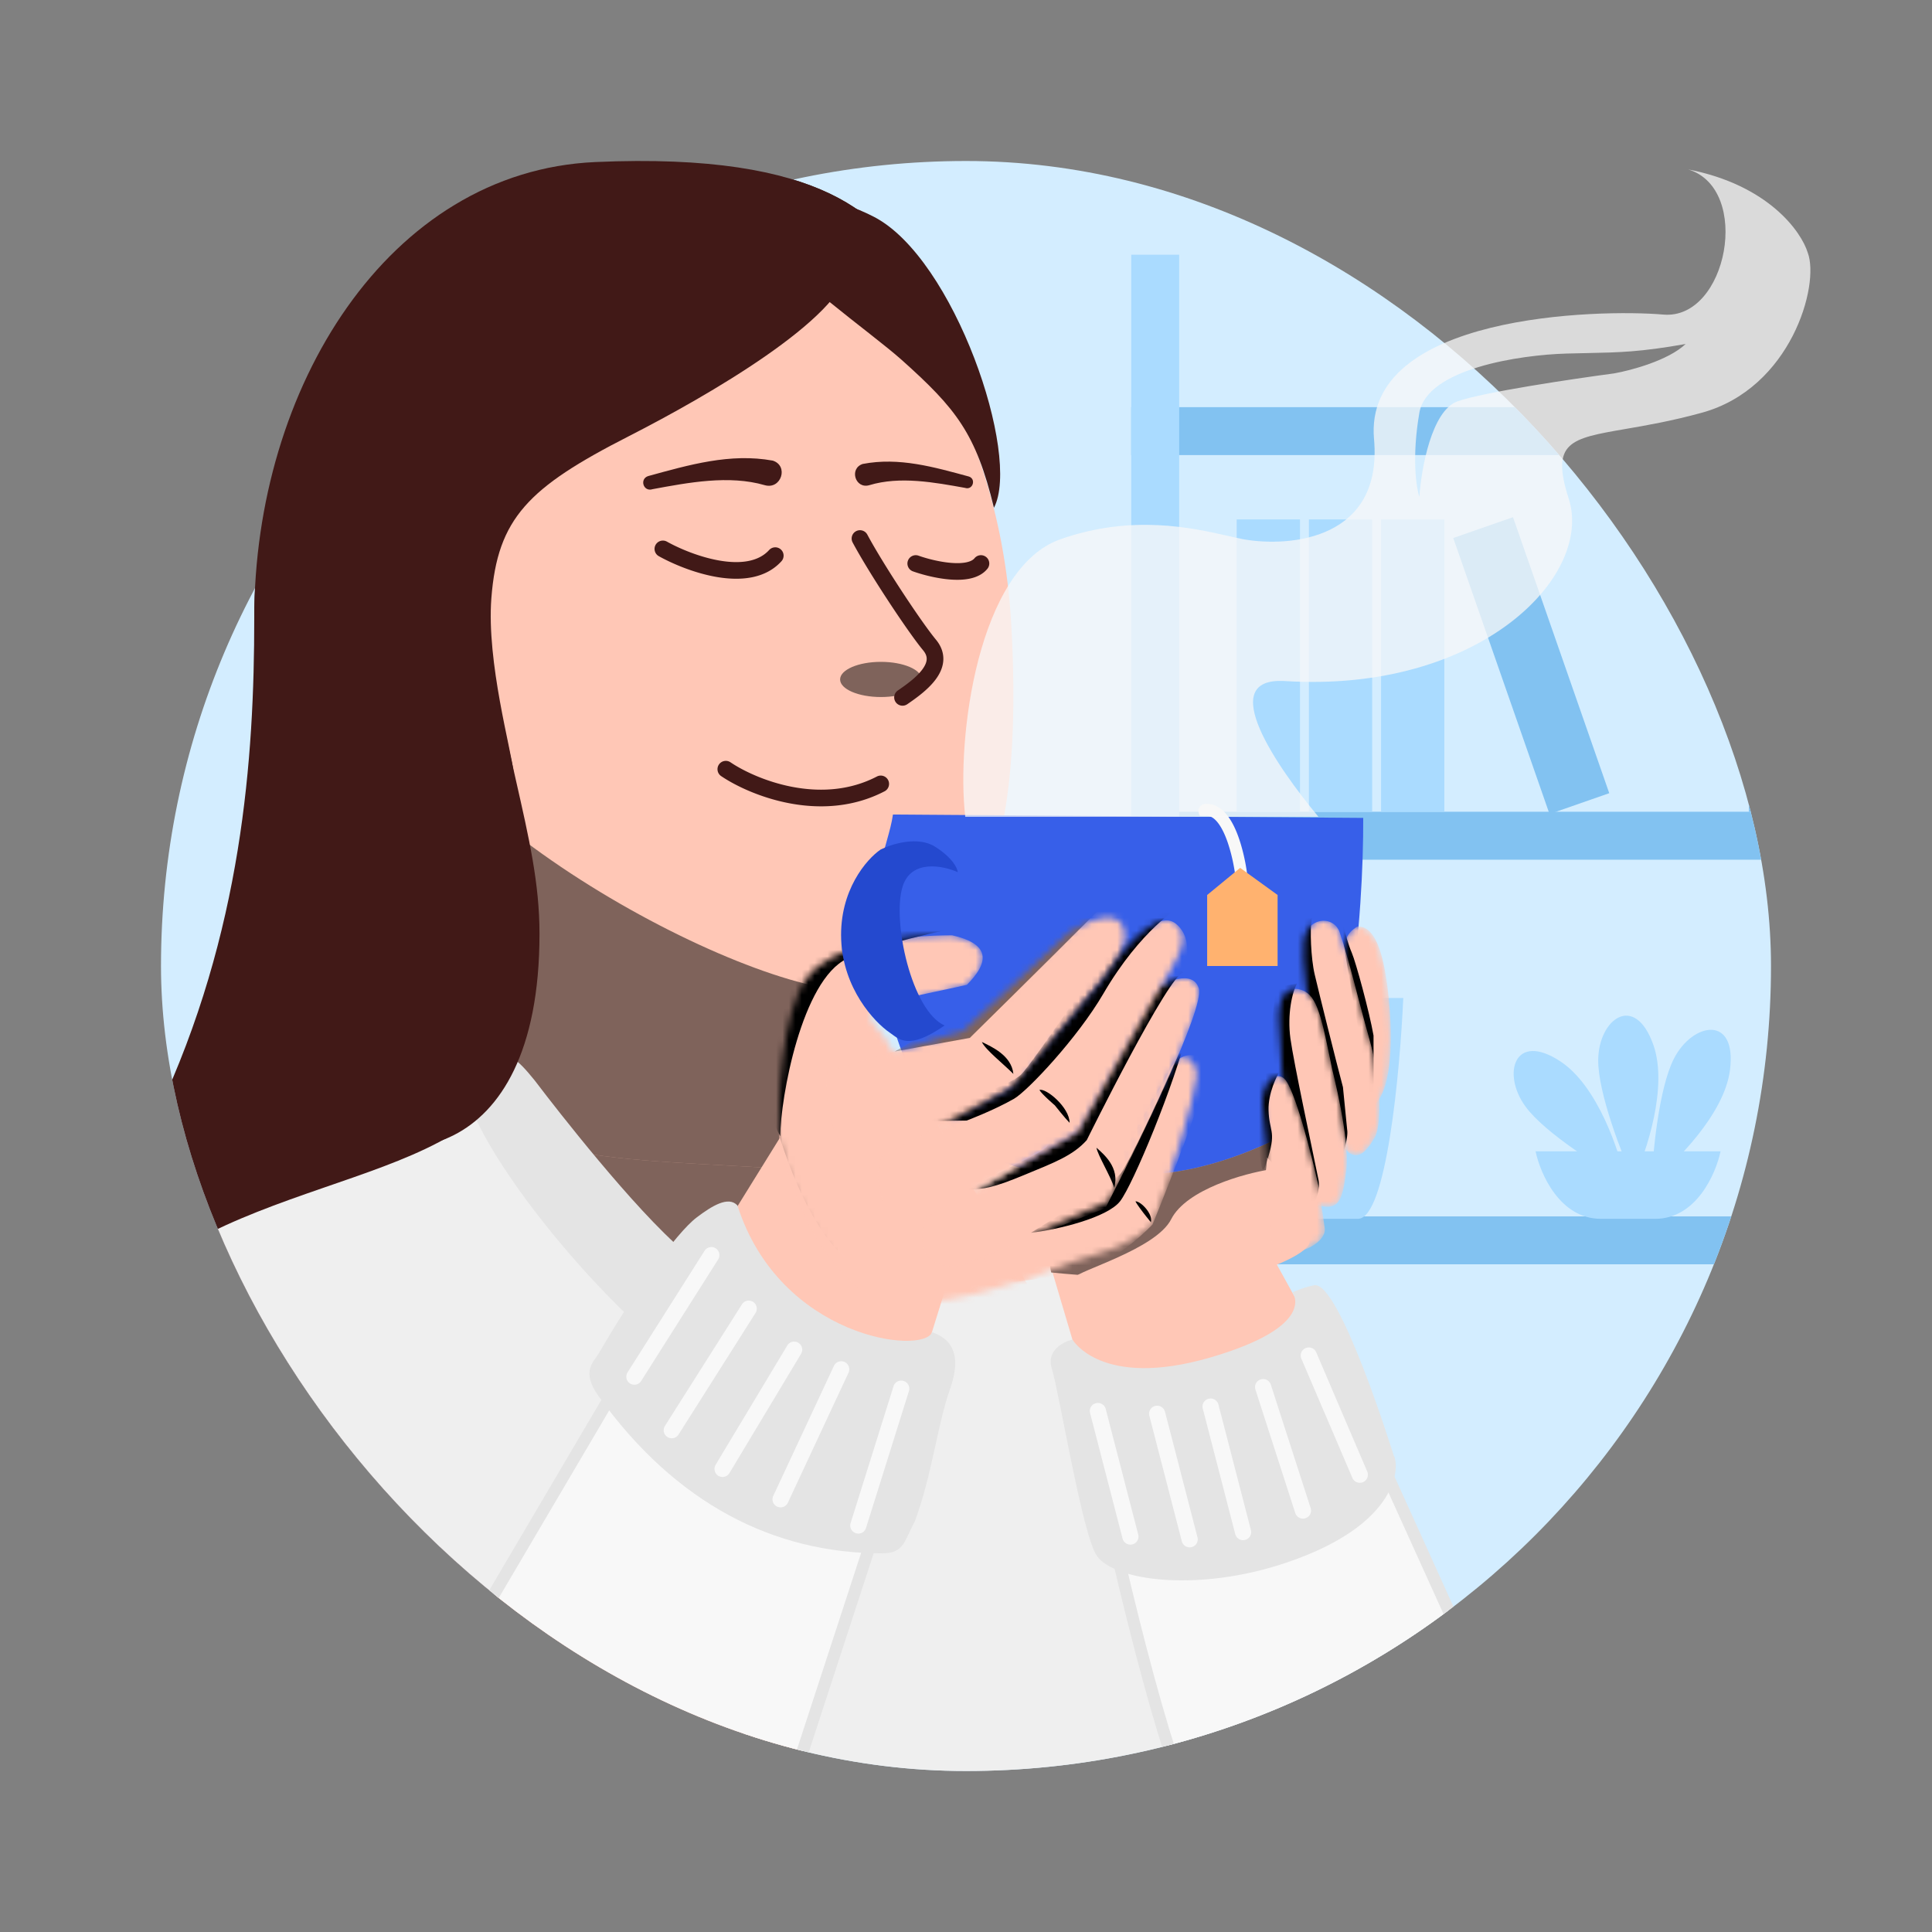 <svg xmlns="http://www.w3.org/2000/svg" width="300" height="300" fill="none" class="persona-ilustration" viewBox="0 0 300 300"><rect x="0" y="0" width="300" height="300" fill="#808080" stroke="none"/><g clip-path="url(#a)"><g clip-path="url(#b)"><rect width="250" height="250" x="25" y="25" fill="#D3EDFF" rx="125"/><path fill="#82C2F1" d="M175.659 70.667v-7.444h152.47v7.444zm0 62.825v-7.443h152.47v7.443zm0 62.829v-7.444h152.47v7.444z"/><path fill="#AADBFF" d="M175.659 39.554h7.443v180.433h-7.443z"/><path fill="#82C2F1" d="m225.662 83.542 9.275-3.235 14.947 42.859-9.276 3.234z"/><path fill="#AADBFF" d="M192.037 80.658h9.824v45.39h-9.824zm11.209 0h9.824v45.39h-9.824zm11.207 0h9.824v45.39h-9.824z"/><path fill="#82C2F1" d="M271.558 101.228h39.059v24.82h-39.059z"/><path fill="#AADBFF" d="M267.569 101.228h47.035v7.003h-47.035zm-25.217 63.622c5.78 3.848 9.145 14.036 10.104 18.648-3.908-2.16-12.483-7.504-15.526-11.604-3.804-5.124-1.804-11.854 5.422-7.044"/><path fill="#AADBFF" d="M256.732 162.244c2.319 6.546-1.097 16.715-3.095 20.982-1.833-4.071-5.491-13.491-5.468-18.596.03-6.382 5.665-10.568 8.563-2.386"/><path fill="#AADBFF" d="M268.634 166.129c-.869 6.89-8.489 14.442-12.19 17.357.191-4.461 1.153-14.52 3.467-19.071 2.893-5.689 9.808-6.898 8.723 1.714"/><path fill="#AADBFF" d="M267.166 178.778c-.731 3.493-3.781 10.48-10.137 10.48h-8.447c-6.356 0-9.407-6.987-10.137-10.48zM217.9 154.97c-.507 11.429-2.624 34.287-7.037 34.287l-1.346.001H205c-4.413-.001-6.53-22.859-7.037-34.288z"/><path fill="#411917" d="M39.48 96.015c0 21.656-1.843 48.726-15.05 76.814-13.436 19.684-16.642 24.604-8.167 45.093 2.46 5.95-28.043 23.706 11.853 44.232 51.46 20.526 102.77 12.929 94.964-8.175-56.52-59.922-24.177-97.772-45.564-143.516-6.251-13.37-9.806-26.255-4.341-43.409 2.605-8.175 12.111-25.22 29.301-27.998s38.542 7.36 46.447 23.657c-.941-3.69-4.734-15.98-6.795-19.785-4.877-9.003-13.943-19.361-49.707-17.764-32.091 1.434-52.94 35.03-52.94 70.85"/><path fill="#EFEFEF" d="M11.384 211.284c13.48-27.908 54-24.914 66.262-41.534 23.351 3.069 66.229-.738 88.877 5.818s60.861 81.476 71.167 99.852c-3.849 4.594-12.628 25.218-65.968 56.805S47.08 316.989-.526 289.163c5.574-17.229-10.819-30.824 11.91-77.879"/><path fill="#FFC7B6" d="M127.76 211.53c2.119-9.008 2.87-23.843 2.98-30.135-19.207-5.63-57.053-18.208-52.02-7.876 5.034 10.332 30.826 34.037 42.748 42.647 1.214 2.208 4.172 4.371 6.292-4.636"/><path fill="#000" d="M127.76 211.53c2.119-9.008 2.87-23.843 2.98-30.135-19.207-5.63-57.053-18.208-52.02-7.876 5.034 10.332 30.826 34.037 42.748 42.647 1.214 2.208 4.172 4.371 6.292-4.636" opacity=".5" style="mix-blend-mode:overlay"/><path fill="#FFC7B6" d="M77.646 170.091c1.46-12.161-9.932-44.795-15.81-59.591l65.792 35.773 3.039 36.093c-20.877-2.736-54.48-.113-53.02-12.275"/><path fill="#000" d="M77.646 170.091c1.46-12.161-9.932-44.795-15.81-59.591l65.792 35.773 3.039 36.093c-20.877-2.736-54.48-.113-53.02-12.275" opacity=".5" style="mix-blend-mode:overlay"/><path fill="#E4E4E4" d="M76.887 165.046c1.841-1.956 3.251-.848 6.139 2.72 0 0 11.445 15.176 20.084 23.688 9.583 9.441 26.815 21.622 26.815 21.622-.428 2.728-2.011 9.18-4.816 8.667-18.274-3.341-43.25-32.261-50.552-46.658l-.038-.074c-1.242-2.449-1.834-3.617-1.732-4.047.257-1.026 1.637-3.301 4.1-5.918"/><path fill="#FFC7B6" d="m163.268 197.024 5.85 19.722 35.133-9.552-8.425-15.256z"/><path fill="#F8F8F8" d="m232.867 267.592-28.621-63.185c-7.127 8.201-25.529 10.413-36.103 11.421 5.054 26.981 13.112 58.319 17.316 66.037s34.425-9.518 47.408-14.273"/><path fill="#E4E4E4" fill-rule="evenodd" d="m204.497 202.69 29.64 65.435-.948.347c-3.203 1.174-7.489 3.125-12.225 5.294l-.586.268c-4.557 2.088-9.481 4.344-14.155 6.241-4.862 1.973-9.52 3.587-13.255 4.21-1.864.31-3.57.388-4.987.096-1.437-.296-2.651-.992-3.345-2.267-1.098-2.015-2.412-5.496-3.838-9.942-1.433-4.467-2.997-9.969-4.586-16.065-3.177-12.193-6.46-26.794-8.991-40.306l-.189-1.008 1.022-.098c5.281-.503 12.465-1.303 19.205-2.989 6.784-1.697 12.917-4.245 16.279-8.113zm-35.243 13.973c2.496 13.184 5.685 27.323 8.773 39.171 1.583 6.076 3.138 11.542 4.556 15.965 1.425 4.444 2.695 7.774 3.699 9.618.356.654 1.007 1.108 2.077 1.328 1.092.224 2.538.184 4.301-.11 3.519-.587 8.017-2.133 12.858-4.098 4.635-1.881 9.524-4.121 14.092-6.213l.573-.263c4.275-1.958 8.259-3.774 11.417-4.994l-27.635-61.007c-3.872 3.727-9.972 6.095-16.251 7.665-6.452 1.614-13.272 2.427-18.46 2.938" clip-rule="evenodd"/><path fill="#E4E4E4" d="M216.418 226.015s-8.354-26.984-12.318-26.45c-1.538.27-3.412 1.109-3.412 1.109s4.116 5.222-12.818 10.134-21.345-2.809-21.345-2.809-4.304 1.014-3.187 4.563c1.116 3.548 4.741 25.889 6.992 29.046 2.814 3.945 15.843 5.602 29.345 1.065 17.918-6.021 17.63-15.225 16.743-16.658"/><path fill="#F8F8F8" fill-rule="evenodd" d="M170.169 217.891a1.256 1.256 0 0 1 1.528.896l5.048 19.508a1.244 1.244 0 0 1-.905 1.514 1.256 1.256 0 0 1-1.528-.895l-5.048-19.509a1.244 1.244 0 0 1 .905-1.514m9.203.426a1.256 1.256 0 0 1 1.528.896l5.047 19.508a1.24 1.24 0 0 1-.904 1.514 1.257 1.257 0 0 1-1.529-.895l-5.047-19.508a1.244 1.244 0 0 1 .905-1.515m8.297-1.116a1.256 1.256 0 0 1 1.528.896l5.048 19.508a1.244 1.244 0 0 1-.905 1.514 1.256 1.256 0 0 1-1.528-.895l-5.048-19.508a1.244 1.244 0 0 1 .905-1.515m8.085-2.999a1.255 1.255 0 0 1 1.579.804l6.187 19.177a1.244 1.244 0 0 1-.814 1.565 1.256 1.256 0 0 1-1.578-.804l-6.188-19.177a1.244 1.244 0 0 1 .814-1.565m6.983-4.87a1.256 1.256 0 0 1 1.646.655l7.926 18.526a1.245 1.245 0 0 1-.666 1.634 1.257 1.257 0 0 1-1.646-.656l-7.926-18.526a1.244 1.244 0 0 1 .666-1.633" clip-rule="evenodd"/><path fill="#FFC7B6" d="m67.266 263.563 53.833-86.885c7.04 21.857 15.916 23.924 25.711 23.437l-26.55 85.25z"/><path fill="#F8F8F8" d="m67.267 263.564 41.577-70.595c4.707 24.085 23.382 26.225 33.177 25.738l-21.76 66.658z"/><path fill="#E4E4E4" fill-rule="evenodd" d="m109.29 190.365.474 2.424c2.303 11.785 7.986 18.095 14.204 21.438 6.266 3.369 13.186 3.783 18.006 3.544l1.361-.068-22.497 68.913-54.928-22.597zm-40.667 72.743 51.06 21.005 21.03-64.422c-4.893.104-11.52-.527-17.633-3.813-6.302-3.389-11.962-9.551-14.638-20.38z" clip-rule="evenodd"/><path fill="#E4E4E4" d="M108.2 189.028c2.29-1.731 4.894-3.376 6.306-1.85 6.608 20.671 28.868 23.247 30.223 19.689 5.16 1.719 3.472 6.869 2.727 9.019-1.977 5.705-2.727 13.181-5.422 20.402-1.578 2.826-1.564 4.918-5.048 4.918-16.812 0-32.014-7.686-44.006-24.357-2.852-3.966-.77-5.377 0-6.706 5.174-8.923 11.828-18.551 15.22-21.115"/><path fill="#F8F8F8" fill-rule="evenodd" d="M111.13 193.835c.584.369.757 1.141.387 1.725l-11.958 18.879a1.25 1.25 0 0 1-2.112-1.338l11.958-18.879a1.25 1.25 0 0 1 1.725-.387m5.804 8.315a1.25 1.25 0 0 1 .387 1.725l-11.958 18.879a1.25 1.25 0 1 1-2.112-1.338l11.958-18.879a1.25 1.25 0 0 1 1.725-.387m7.028 6.352a1.25 1.25 0 0 1 .429 1.715l-11.121 18.519a1.25 1.25 0 0 1-2.144-1.287l11.121-18.519a1.25 1.25 0 0 1 1.715-.428m7.192 2.989c.626.293.897 1.037.605 1.662l-9.44 20.228a1.252 1.252 0 0 1-2.267-1.06l9.44-20.229a1.25 1.25 0 0 1 1.662-.601m9.164 2.945c.66.209 1.028.91.822 1.567l-6.668 21.264a1.246 1.246 0 0 1-1.568.811 1.255 1.255 0 0 1-.823-1.568l6.668-21.264a1.247 1.247 0 0 1 1.569-.81" clip-rule="evenodd"/></g><path fill="#FFC7B6" d="M157.025 96.899c-1.973-34.785-20.895-54.675-28.692-59.206-12.008-6.978-31.015-8.843-53.334 4.624-24.074 14.525-22.203 38.855-14.802 63.216s63.524 52.423 75.551 47.797c12.026-4.625 23.744-12.951 21.277-56.431"/><path fill="#FFC7B6" d="M52.529 103.712c-1.777-11.45 7.68-12.383 12.63-11.42 7.202 18.193 8.344 25.979 7.357 29.187-.987 3.207-17.766-3.455-19.987-17.767"/><path fill="#375FE9" d="m211.681 127.003-73.026-.524c-.673 5.045-4.627 11.19-1.695 25.605 2.933 14.415 6.556 20.446 16.796 27.455 13.191 6.664 37.336 2.891 46.574-2.316s11.416-35.65 11.351-50.22"/><path fill="#FFC7B6" d="M202.025 191.794c-3.835 4.46-16.188 8.13-38.793 5.794 0 0-3.685-13.341 17.127-15.366 13.379-1.302 25.291-9.526 25.291-9.526 1.455 3.303.21 14.639-3.625 19.098"/><path fill="#000" d="M202.025 191.794c-3.835 4.46-16.188 8.13-38.793 5.794 0 0-3.685-13.341 17.127-15.366 13.379-1.302 25.291-9.526 25.291-9.526 1.455 3.303.21 14.639-3.625 19.098" opacity=".5" style="mix-blend-mode:overlay"/><path fill="#FFC7B6" d="M172.75 199.016c3.498.14 23.962-5.202 23.962-19.302 2.39 1.973 7.064 11.062 6.645 13.19-.419 2.127-8.164 4.712-10.205 5.28-3.148.583-10.853 1.784-20.402.832"/><path fill="#FFC7B6" d="M181.857 189.327c2.385-4.69 11.557-7.144 15.239-7.714.842 8.013-14.028 20.513-30.261 16.787.409-1.058 12.637-4.382 15.022-9.073"/><mask id="c" width="8" height="31" x="208" y="143" maskUnits="userSpaceOnUse" style="mask-type:alpha"><path fill="#FFC7B6" d="M215.435 153.163c-.73-5.532-1.97-9.309-4.621-9.313-1.872 1.11-1.892 2.236-2.274 4.038-.305 1.442.305 16.873 1.629 25.732 1.715-1.059 3.496-1.127 4.731-4.481 1.543-4.193 1.098-11.714.535-15.976"/></mask><g mask="url(#c)"><path fill="#FFC7B6" d="M215.435 153.163c-.73-5.532-1.97-9.309-4.621-9.313-1.872 1.11-1.892 2.236-2.274 4.038-.305 1.442.305 16.873 1.629 25.732 1.715-1.059 3.496-1.127 4.731-4.481 1.543-4.193 1.098-11.714.535-15.976"/><path fill="#000" d="M209.9 147.931c-1.119-2.592-1.521-6.008-2.087-5.919l5.098 29.349.371-1.009v-9.551c-.654-3.715-2.746-11.395-3.382-12.87" style="mix-blend-mode:overlay"/></g><mask id="d" width="13" height="38" x="202" y="142" maskUnits="userSpaceOnUse" style="mask-type:alpha"><path fill="#FFC7B6" d="M208.041 144.815c-.919-2.763-5.088-2.468-5.575 1.239-.715 5.436 3.59 30.779 7.136 33.028 1.696 1.076 2.966-.957 3.854-2.428.889-1.471 1.356-7.565-.773-15.145-2.085-7.422-3.044-11.894-4.642-16.694"/></mask><g mask="url(#d)"><path fill="#FFC7B6" d="M208.041 144.815c-.919-2.763-5.088-2.468-5.575 1.239-.715 5.436 3.59 30.779 7.136 33.028 1.696 1.076 2.966-.957 3.854-2.428.889-1.471 1.356-7.565-.773-15.145-2.085-7.422-3.044-11.894-4.642-16.694"/><path fill="#000" d="M204.145 151.318c-.609-2.616-.735-7.012-.482-8.533.533-.938-1.08-1.181-2.357-.938s-.532 6.084 0 8.974c1.572 10.317 5.156 30.57 6.92 29.049.239-.205 1.188-3.257.96-4.474l-.653-6.583c-.963-3.599-3.78-14.878-4.388-17.495" style="mix-blend-mode:overlay"/></g><mask id="e" width="12" height="35" x="198" y="153" maskUnits="userSpaceOnUse" style="mask-type:alpha"><path fill="#FFC7B6" d="M202.207 153.757c-2.351-.872-3.769.973-3.573 4.918.445 8.952 1.307 26.947 5.33 28.285s4.487-.459 5.09-5.266-2.181-15.604-2.181-15.604l-.033-.163c-1.629-8.015-2.298-11.304-4.633-12.17"/></mask><g mask="url(#e)"><path fill="#FFC7B6" d="M202.207 153.757c-2.351-.872-3.769.973-3.573 4.918.445 8.952 1.307 26.947 5.33 28.285s4.487-.459 5.09-5.266-2.181-15.604-2.181-15.604l-.033-.163c-1.629-8.015-2.298-11.304-4.633-12.17"/><path fill="#000" d="M200.377 161.267c-.517-3.779.284-7.279 1.039-8.551l-3.236.582-1.1 8.349c2.114 9.558 6.42 28.232 6.731 26.471s1.205-3.092.946-4.817c-.992-4.919-3.862-18.254-4.38-22.034" style="mix-blend-mode:overlay"/></g><mask id="f" width="10" height="28" x="196" y="167" maskUnits="userSpaceOnUse" style="mask-type:alpha"><path fill="#FFC7B6" d="M199.365 167.446c-1.64-1.353-3.815 1.49-3.25 4.996.85 5.273.627 17.405 1.455 20.593.827 3.188 8.295.755 8.15-2.203l-.893-6.3c-1.138-5.132-3.822-15.733-5.462-17.086"/></mask><g mask="url(#f)"><path fill="#FFC7B6" d="M199.365 167.446c-1.64-1.353-3.815 1.49-3.25 4.996.85 5.273.627 17.405 1.455 20.593.827 3.188 8.295.755 8.15-2.203l-.893-6.3c-1.138-5.132-3.822-15.733-5.462-17.086"/><path fill="#000" d="M196.98 172.377c-.068-2.614 1.257-5.334 1.927-6.367l-4.776 1.34 1.257 9.887c.531 5.278.653 5.412 1.592 2.262 1.173-3.938.084-3.854 0-7.122" style="mix-blend-mode:overlay"/></g><mask id="g" width="45" height="58" x="120" y="145" maskUnits="userSpaceOnUse" style="mask-type:alpha"><path fill="#FFC7B6" d="M147.834 145.229c-7.342.028-18.553 1.152-22.535 6.617s-4.544 18.964-4.326 25.03c1.147 6.104 5.675 18.501 14.635 23.525s23.778-2.572 29.142-3.345l-26.394-34.297c-1.643-3.561-4.339-4.172-2.589-5.949 2.065-.798 14.309-3.831 14.363-3.886l.036-.035c1.408-1.423 2.863-3.291 2.304-4.91l-.027-.074c-.416-1.077-1.747-2.039-4.609-2.676"/></mask><g mask="url(#g)"><path fill="#FFC7B6" d="M147.834 145.229c-7.342.028-18.553 1.152-22.535 6.617s-4.544 18.964-4.326 25.03c1.147 6.104 5.682 19.569 14.643 24.593s21.927 4.734 27.291 3.961l-23.63-41.827c.69-3.177-1.163-6.665.587-8.442.072-.073 10.212-2.182 10.266-2.237l.036-.035c1.408-1.423 2.863-3.291 2.304-4.91l-.027-.074c-.416-1.077-1.747-2.039-4.609-2.676"/><path fill="#000" d="M131.502 148.876c4.232-2.005 14.627-4.368 21.089-5.707l-8.514-4.197c-5.105.542-19.794 5.213-22.049 11.723-2.819 8.137-5.635 16.874-.865 25.745.018-5.992 3.345-24.252 10.339-27.564" style="mix-blend-mode:overlay"/></g><mask id="h" width="34" height="36" x="152" y="164" maskUnits="userSpaceOnUse" style="mask-type:alpha"><path fill="#FFC7B6" d="M185.797 167.191c.254-3.051-3.337-4.697-4.445-.476l-9.515 17.438c-5.393 1.872-16.771 5.949-19.135 7.282s3.913 6.025 5.352 7.81c0 0 8.094-3.304 12.747-4.635 5.524-1.581 8.171-4.481 8.171-4.481 2.708-6.634 6.572-19.887 6.825-22.938"/></mask><g mask="url(#h)"><path fill="#FFC7B6" d="M187.414 166.414c.254-3.051-4.46-3.92-6.062.301l-9.515 17.438c-5.393 1.872-16.771 5.949-19.135 7.282s1.26 6.05 2.699 7.835c0 0 8.327-.758 12.98-2.09 5.524-1.581 10.59-7.051 10.59-7.051 2.709-6.634 8.19-20.664 8.443-23.715"/><path fill="#000" d="M173.913 182.341c1.134-1.134 7.734-15.02 10.486-22.275-1.946 8.145-8.485 23.945-10.486 26.48s-9.618 4.385-13.843 4.885c4.142-2.557 12.709-7.956 13.843-9.09m2.401 4.203c.77-.061 2.759 1.936 2.407 3.263-.408-.483-1.194-1.5-1.194-1.5s-1.046-1.353-1.213-1.763" style="mix-blend-mode:overlay"/></g><mask id="i" width="47" height="37" x="128" y="142" maskUnits="userSpaceOnUse" style="mask-type:alpha"><path fill="#FFC7B6" d="m149.513 160.131-21.058 6.19c-1.249 13.023 8.403 12.688 12.822 12.534l.017-.001 16.993-10.551 13.668-17.021c1.185-1.378 2.948-4.209 2.623-6.647-.505-3.773-5.634-1.719-8.384 0z"/></mask><g mask="url(#i)"><path fill="#FFC7B6" d="m149.513 160.13-21.058 6.191c-1.251 13.04 7.257 15.993 11.668 15.84l20.211-11.292 14.392-20.895c1.184-1.377 3.427-5.076 2.923-8.849s-6.13-1.278-8.88.441z"/><path fill="#FFC7B6" d="m177.476 137.913-.263.081c-1.056.34-5.049 1.732-7.324 4.02-7.932 7.975-19.297 19.153-19.297 19.153l-11.64 2.103 9.558-5.577 18.098-16.397 10.605-3.302c.169-.054.263-.081.263-.081"/><path fill="#000" d="m177.476 137.913-.263.082c-1.056.339-5.049 1.731-7.324 4.019-7.932 7.975-19.297 19.153-19.297 19.153l-11.64 2.103 9.558-5.577 18.098-16.396 10.605-3.302c.169-.055.263-.082.263-.082" opacity=".5" style="mix-blend-mode:overlay"/><path fill="#000" d="M152.461 161.796c.561 1.221 3.367 3.418 4.897 4.965-.293-2.879-3.366-4.22-4.897-4.965" style="mix-blend-mode:overlay"/></g><mask id="j" width="44" height="46" x="143" y="151" maskUnits="userSpaceOnUse" style="mask-type:alpha"><path fill="#FFC7B6" d="m166.997 175.688-23.141 13.305c-2.487 7.011 2.423 7.982 5.189 7.591l23.136-10.052c5.235-10.135 14.927-30.075 13.968-33.066s-5.283-1.003-7.325.364z"/></mask><g mask="url(#j)"><path fill="#FFC7B6" d="m166.997 175.688-23.141 13.305c-2.487 7.011 2.423 7.982 5.189 7.591l22.596-8.973c5.236-10.135 15.467-31.154 14.508-34.145s-5.283-1.003-7.325.364z"/><path fill="#000" d="m175.26 156.185 3.868-8.008s2.936 1.547 4.665 2.83c-2.179 0-15.041 26.031-15.041 26.031-2.172 2.42-5.026 3.474-9.75 5.428-4.723 1.955-6.217 2.217-8.696 2.217 5.067-2.963 10.819-5.264 12.176-6.567s10.266-16.457 12.778-21.931m-4.999 22.031c.175 1.133 2.214 4.443 2.752 6.223.91-3.146-1.667-5.252-2.752-6.223" style="mix-blend-mode:overlay"/></g><mask id="k" width="48" height="46" x="136" y="142" maskUnits="userSpaceOnUse" style="mask-type:alpha"><path fill="#FFC7B6" d="m167.383 175.766-19.289 11.182c-11.446 2.152-12.623-2.857-11.26-7.277l20.043-10.69 14.016-16.524c2.57-4.018 8.491-11.461 11.616-9.084s-1.128 7.59-2.267 9.889z"/></mask><g mask="url(#k)"><path fill="#FFC7B6" d="M169.988 178.023c-6.928 6.875-21.82 12.187-21.82 12.187-11.447 2.152-12.697-6.119-11.334-10.539l20.043-10.69 14.016-16.524c2.57-4.018 8.491-11.461 11.616-9.084s1.629 7.569.491 9.867c0 0-5.253 17.083-13.012 24.783"/><path fill="#000" d="M158.543 166.862c1.942-1.915 14.352-20.354 19.463-28.128l5.126 2.113s-5.991 3.473-11.808 13.458c-3.998 6.861-11.766 15.112-13.883 16.322-3.128 1.787-7.329 3.374-7.329 3.374l-6.466.095c4.087-3.021 12.955-5.319 14.897-7.234m2.859 2.386c1.005-.335 4.683 2.692 4.685 5.102-.715-.718-2.299-2.719-2.299-2.719s-2.019-1.721-2.386-2.383" style="mix-blend-mode:overlay"/></g><path fill="#2449CF" d="M140.154 137.67c1.33-4.272 6.264-3.272 8.564-2.239-.029-.583-.764-2.186-3.473-3.929s-6.806-.444-8.516.423c-2.157 1.475-6.4 6.331-6.112 13.958s5.137 12.814 7.525 14.454c1.509 1.036 2.868 2.81 8.534-1.097-5.126-2.284-8.184-16.229-6.522-21.57"/><path fill="#F8F8F8" fill-rule="evenodd" d="M189.098 127.74c-.615-.778-1.222-1.099-1.85-1.057-.311.02-.485 0-.922 0-.12-.13-.223-.462-.223-.802-.034-.512.51-1.017 1.022-1.051 1.481-.099 2.617.731 3.43 1.758.809 1.022 1.406 2.366 1.844 3.644.443 1.29.745 2.58.937 3.541a33 33 0 0 1 .26 1.503l.012.09.004.025.001.007v.002l-.921.119.921-.119a.93.93 0 0 1-1.842.237m0 0-.001-.004-.002-.018-.011-.078-.046-.303a28 28 0 0 0-.197-1.098 26 26 0 0 0-.871-3.302c-.411-1.198-.927-2.313-1.545-3.094" clip-rule="evenodd"/><path fill="#FFB26F" d="m187.447 138.974 5.121-4.211 5.817 4.211V150h-10.938z"/><path fill="#411917" d="M97.625 67.742c12.478-6.366 32.991-18.274 34.159-26.125.967-1.673-16.795-9.728-34.159-5.387-24.19 6.047-32.467 22.148-32.467 35.968 0 13.268 9.719 37.816 14.6 47.789-.319-3.395-4.223-17.168-3.46-27.1.956-12.413 5.73-17.188 21.327-25.145"/><path fill="#411917" d="M92.42 25.164c-32.09 1.434-52.94 35.03-52.94 70.85 1.272 5.589 3.896 71.544 11.396 78.242 8.406 7.507 32.898 7.58 32.898-29.251 0-15.687-6.499-28.045-9.89-60.02-.905-8.533 11.402-43.151 28.592-45.93 17.189-2.777 38.542 7.361 46.447 23.658-.941-3.69-4.734-15.98-6.795-19.785-4.877-9.003-13.943-19.361-49.707-17.764"/><path fill="#411917" d="M139.995 55.872c-4.66-4.169-18.229-13.624-22.681-20.004 2.449-.965 5.917-8.615 18.381-2.205s22.896 37.052 18.644 45.183c-2.796-11.548-5.868-15.394-14.344-22.975"/><path fill="#411917" fill-rule="evenodd" d="M111.634 118.717a1.294 1.294 0 0 1 1.796-.348c1.93 1.306 5.45 3.022 9.601 3.816 4.14.791 8.813.649 13.159-1.622a1.294 1.294 0 0 1 1.198 2.293c-5.008 2.616-10.312 2.736-14.843 1.869-4.52-.864-8.365-2.725-10.564-4.212a1.294 1.294 0 0 1-.347-1.796" clip-rule="evenodd"/><path fill="#FFC7B6" d="M143.127 105.504c0 1.508-2.838 2.731-6.338 2.731s-6.338-1.223-6.338-2.731c0-1.509 2.838-2.732 6.338-2.732s6.338 1.223 6.338 2.732"/><path fill="#000" d="M143.127 105.503c0 1.509-2.838 2.732-6.338 2.732s-6.338-1.223-6.338-2.732c0-1.508 2.838-2.731 6.338-2.731s6.338 1.223 6.338 2.731" opacity=".5" style="mix-blend-mode:overlay"/><path fill="#411917" fill-rule="evenodd" d="M132.93 82.483a1.293 1.293 0 0 1 1.749.533c2.391 4.492 8.39 13.586 10.644 16.297.868 1.044 1.242 2.179 1.146 3.336-.091 1.112-.604 2.093-1.22 2.908-1.21 1.603-3.113 2.933-4.374 3.798a1.293 1.293 0 0 1-1.463-2.134c1.309-.897 2.855-2.008 3.773-3.223.449-.594.67-1.115.706-1.562.034-.402-.069-.881-.558-1.469-2.39-2.875-8.483-12.124-10.937-16.735a1.293 1.293 0 0 1 .534-1.75m-31.128 2.123a1.294 1.294 0 0 1 1.76-.5c1.944 1.083 5.118 2.432 8.265 2.956 3.206.533 5.964.15 7.6-1.65a1.293 1.293 0 1 1 1.914 1.74c-2.552 2.808-6.484 3.036-9.939 2.461-3.514-.584-6.972-2.062-9.099-3.248a1.294 1.294 0 0 1-.501-1.76m39.178 2.466a1.294 1.294 0 0 1 1.652-.785c1.236.44 3.201.965 5.036 1.116.918.076 1.743.053 2.404-.089.666-.142 1.045-.377 1.246-.624a1.293 1.293 0 1 1 2.007 1.631c-.707.87-1.72 1.31-2.712 1.523-.998.213-2.099.225-3.158.138-2.118-.175-4.307-.766-5.689-1.258a1.294 1.294 0 0 1-.786-1.652" clip-rule="evenodd"/><path fill="#411917" d="M149.927 75.772c-4.806-.866-10.184-1.872-14.939-.434-2.174.638-3.179-2.583-1.028-3.295 5.647-1.09 11.096.49 16.498 1.954 1.133.383.622 2.082-.535 1.784zm-48.691.204c5.645-1.043 11.961-2.253 17.525-.635 2.544.717 3.751-3.012 1.235-3.815-6.613-1.209-13.019.665-19.367 2.404-1.332.453-.749 2.41.611 2.057z"/><path fill="#F8F8F8" fill-rule="evenodd" d="M149.887 126.829c-1.439-12.233 1.996-38.604 14.776-43.094 11.106-3.903 20.444-1.784 26.1-.5.853.193 1.623.368 2.302.5 7.34 1.295 21.675 0 20.293-15.544-1.727-19.43 34.993-20.208 44.924-19.344s13.797-19.516 3.866-22.538c12.435 2.418 17.559 9.643 18.567 12.953 1.871 5.037-2.629 21.026-16.446 24.825-4.693 1.29-8.65 1.972-11.846 2.522-8.566 1.475-11.667 2.009-8.837 10.813 3.886 12.09-13.88 30.209-44.045 28.333-11.032-.686-1.151 13.446 5.181 21.074zm93.351-71.928c-7.119.198-21.654 2.314-22.841 9.196-1.186 6.882-.494 11.569 0 13.052.297-4.35 1.899-13.408 5.933-14.832s17.881-3.483 24.3-4.335c2.588-.457 8.433-2.01 11.112-4.567-6.991 1.241-10.245 1.308-15.273 1.411-.994.02-2.056.043-3.231.075" clip-rule="evenodd" opacity=".75"/></g><defs><clipPath id="a"><path fill="#fff" d="M0 0h300v300H0z"/></clipPath><clipPath id="b"><rect width="250" height="250" x="25" y="25" fill="#fff" rx="125"/></clipPath></defs></svg>
